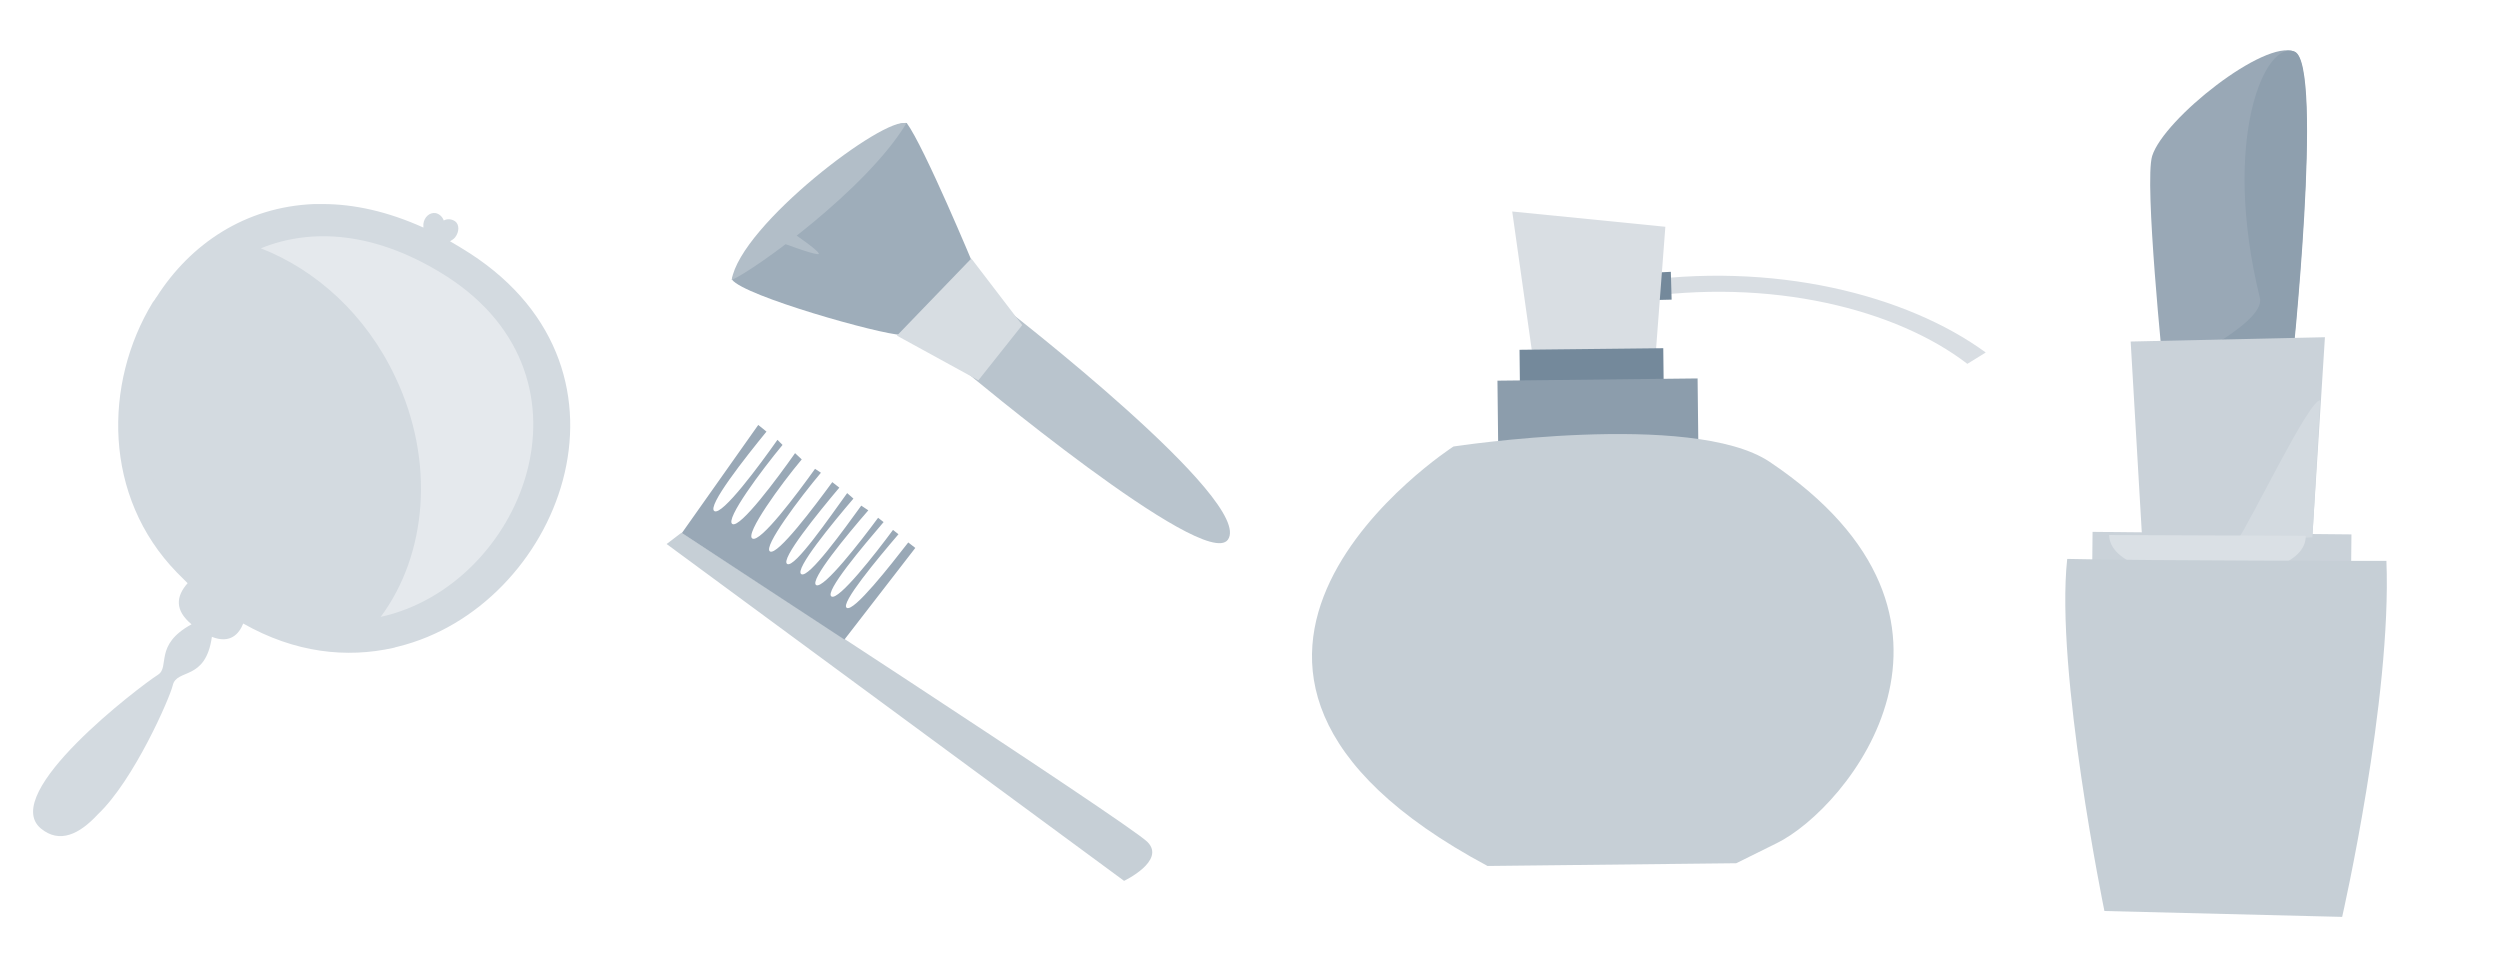 <?xml version="1.0" encoding="utf-8"?>
<!-- Generator: Adobe Illustrator 25.1.0, SVG Export Plug-In . SVG Version: 6.00 Build 0)  -->
<svg version="1.1" id="Layer_1" xmlns="http://www.w3.org/2000/svg" xmlns:xlink="http://www.w3.org/1999/xlink" x="0px" y="0px"
	 viewBox="0 0 638.3 247.1" style="enable-background:new 0 0 638.3 247.1;" xml:space="preserve">
<style type="text/css">
	.st0{fill:#D9DEE3;}
	.st1{fill:#74899B;}
	.st2{fill:#8C9DAC;}
	.st3{fill:#C6CFD6;}
	.st4{fill:#B9C4CD;}
	.st5{fill:#9EADBA;}
	.st6{fill:#B2BEC8;}
	.st7{fill:#D7DDE2;}
	.st8{fill:#99A8B6;}
	.st9{fill:#8E9FAE;}
	.st10{fill:#CAD2D9;}
	.st11{fill:#D3DAE0;}
	.st12{fill:#DAE0E5;}
	.st13{fill:#E5E9ED;}
</style>
<g>
	<path class="st0" d="M502.3,92.9c-17.9-13.8-50-22.2-85.3-16.7l-0.9-4.1c36.6-5.6,70.8,3.2,90.9,17.9L502.3,92.9z"/>
	<polygon class="st1" points="426.6,69.4 422.6,69.6 422.8,76.6 426.8,76.5 	"/>
	<polygon class="st0" points="425.2,57.9 386.1,54 391.9,95.1 422.4,94.7 	"/>
	
		<rect x="388" y="89.1" transform="matrix(1 -1.103570e-02 1.103570e-02 1 -1.017 4.49)" class="st1" width="36.7" height="10.5"/>
	
		<rect x="382.4" y="96.9" transform="matrix(1 -1.121085e-02 1.121085e-02 1 -1.157 4.58)" class="st2" width="51.1" height="17.3"/>
	<path class="st3" d="M379.8,221.1l63.5-0.7c0,0,3.4-1.7,10.3-5.1c18.2-8.9,57.9-57.4-1.8-97.4c-19.8-13.2-80.7-3.9-80.7-3.9
		S284.3,170,379.8,221.1z"/>
</g>
<g>
	<path class="st4" d="M246.2,94.6c0,0,61.4,51.4,67.3,43.2c7-9.7-56.9-59.1-56.9-59.1L246.2,94.6z"/>
	<path class="st5" d="M230.1,85.5c-5.3-0.1-40.1-9.9-43.2-14.1c1.7-8.3,36.8-40.7,44.6-40c4.5,6.1,17.1,36.4,17.1,36.4L230.1,85.5z"
		/>
	<path class="st6" d="M186.8,71.5c6.1-2.7,34.5-23.2,44.6-40C225.9,29.5,189.1,57.4,186.8,71.5z"/>
	<path class="st6" d="M199.4,61.9c0,0,7.6,2.9,9.4,3s-6.5-5.5-6.5-5.5L199.4,61.9z"/>
	<polygon class="st7" points="248,66 229,85.7 249.8,97.1 261,83 	"/>
</g>
<g>
	<path class="st8" d="M552.4,94.9c0,0-5-48.5-2.9-55.1c3-9.5,28.8-29.9,36.3-26.6S585,94.5,585,94.5L552.4,94.9z"/>
	<path class="st9" d="M552.4,94.9c0,0,26.2-12,24.6-18.8c-10-40.7,1.4-66.2,8.9-62.9s-0.8,81.3-0.8,81.3L552.4,94.9z"/>
	
		<rect x="561.9" y="108.4" transform="matrix(9.773179e-03 -1 1 9.773179e-03 420.277 707.236)" class="st10" width="10.6" height="66.1"/>
	<polygon class="st10" points="593.6,86.1 544,87.2 547.2,142.1 590,143.2 	"/>
	<path class="st11" d="M571.2,138c3.5-4.9,18.4-36.1,21.2-35.8l-2,35L571.2,138z"/>
	<path class="st12" d="M588.7,136.8l-50.2-0.2C538.8,150.8,589,151,588.7,136.8z"/>
	<path class="st3" d="M537.3,232.6l60.7,1.5c0,0,12.7-55.7,11.3-90.9c0,0-60.7,0-81.5-0.5C524.7,171.2,537.3,232.6,537.3,232.6z"/>
</g>
<g>
	<path class="st11" d="M40.3,172.3c-4.7,3-40.5,30.2-29.9,39.2c4.8,4,9.9,1.5,14.6-3.6c9.2-8.7,18.4-29.8,19.1-32.9
		c1-4.4,8.4-1,10-12.4c4.8,1.9,7-0.9,8-3.4c13.2,7.5,26.4,8.9,38.4,6.2c0.1,0,0.2,0,0.3-0.1l0.8-0.2c40.9-10,65.3-70,18.4-100.4
		c-1.7-1.1-3.4-2.1-5.1-3.1c0.5-0.3,1-0.6,1.3-1c1.1-1.4,1.1-3.3,0-4.1c-0.9-0.6-2-0.7-2.9-0.2c-0.3-0.9-1.1-1.7-2.1-1.9
		c-1.5-0.2-2.9,1-3.1,2.8c0,0.3,0,0.6,0,0.9c-9.1-4.1-17.7-6-25.7-6l0,0c-0.7,0-1.4,0-2.1,0h-0.1C62.6,52.8,48.6,62.3,40,75.8
		c-0.3,0.3-0.4,0.7-0.7,1l-0.3,0.4c-12.6,20.7-12.7,49.6,6.2,69c0.9,0.9,1.8,1.8,2.7,2.7c-3,3.4-3.3,6.9,1,10.5
		C39.2,164.7,43.5,170.3,40.3,172.3z"/>
	<path class="st11" d="M114.1,70.7c57.5,36.8-8.9,125.8-64,69.7C15.1,105,56.7,33.9,114.1,70.7z"/>
	<path class="st13" d="M100.9,96.2c10.3,21.6,8.1,45.4-3.7,61.3c35.9-7.9,57.7-60.6,16.9-86.9c-18-11.5-34.5-12.5-47.5-7.2
		C80.7,68.9,93.4,80.3,100.9,96.2z"/>
</g>
<g>
	<path class="st3" d="M287,224.9c0,0,10.7-5.1,6-9.9c-4.7-4.8-119-79-119-79l-3.8,2.9L287,224.9z"/>
	<path class="st8" d="M216.2,155.2c-1.8-1,7.9-12.6,13.2-18.8l-1.4-1.1c-4.5,6.1-13.9,18.1-15.7,17c-1.9-1.1,8-12.8,13.3-19
		l-1.4-1.1c-4.5,6.1-13.9,18.2-15.8,17.2c-1.9-1.1,8-13,13.3-19.1l-1.8-1.2c-4.5,6.2-13.4,18.6-15.3,17.5c-1.9-1.1,8-13.1,13.3-19.3
		l-1.6-1.4c-4.5,6.2-13.4,19.2-15.3,18.1c-1.9-1.1,8-13.2,13.3-19.5l-1.8-1.4c-4.6,6.3-14,18.8-15.9,17.7c-1.9-1.1,7.7-13.8,13-20.1
		l-1.5-1c-4.5,6.3-14,19-16,17.8c-2-1.1,7.3-13.9,12.6-20.2l-1.7-1.6c-4.5,6.4-14,19.2-16,18.1c-2-1.1,7.5-13.8,12.8-20.2l-1.3-1.3
		c-4.5,6.4-14.1,19.4-16.1,18.2c-2-1.2,8-13.8,13.3-20.3l-2.1-1.7l-19.5,27.6l41.5,27.2l18.1-23.4l-1.8-1.4
		C227.3,144.4,218,156.3,216.2,155.2z"/>
</g>
</svg>
